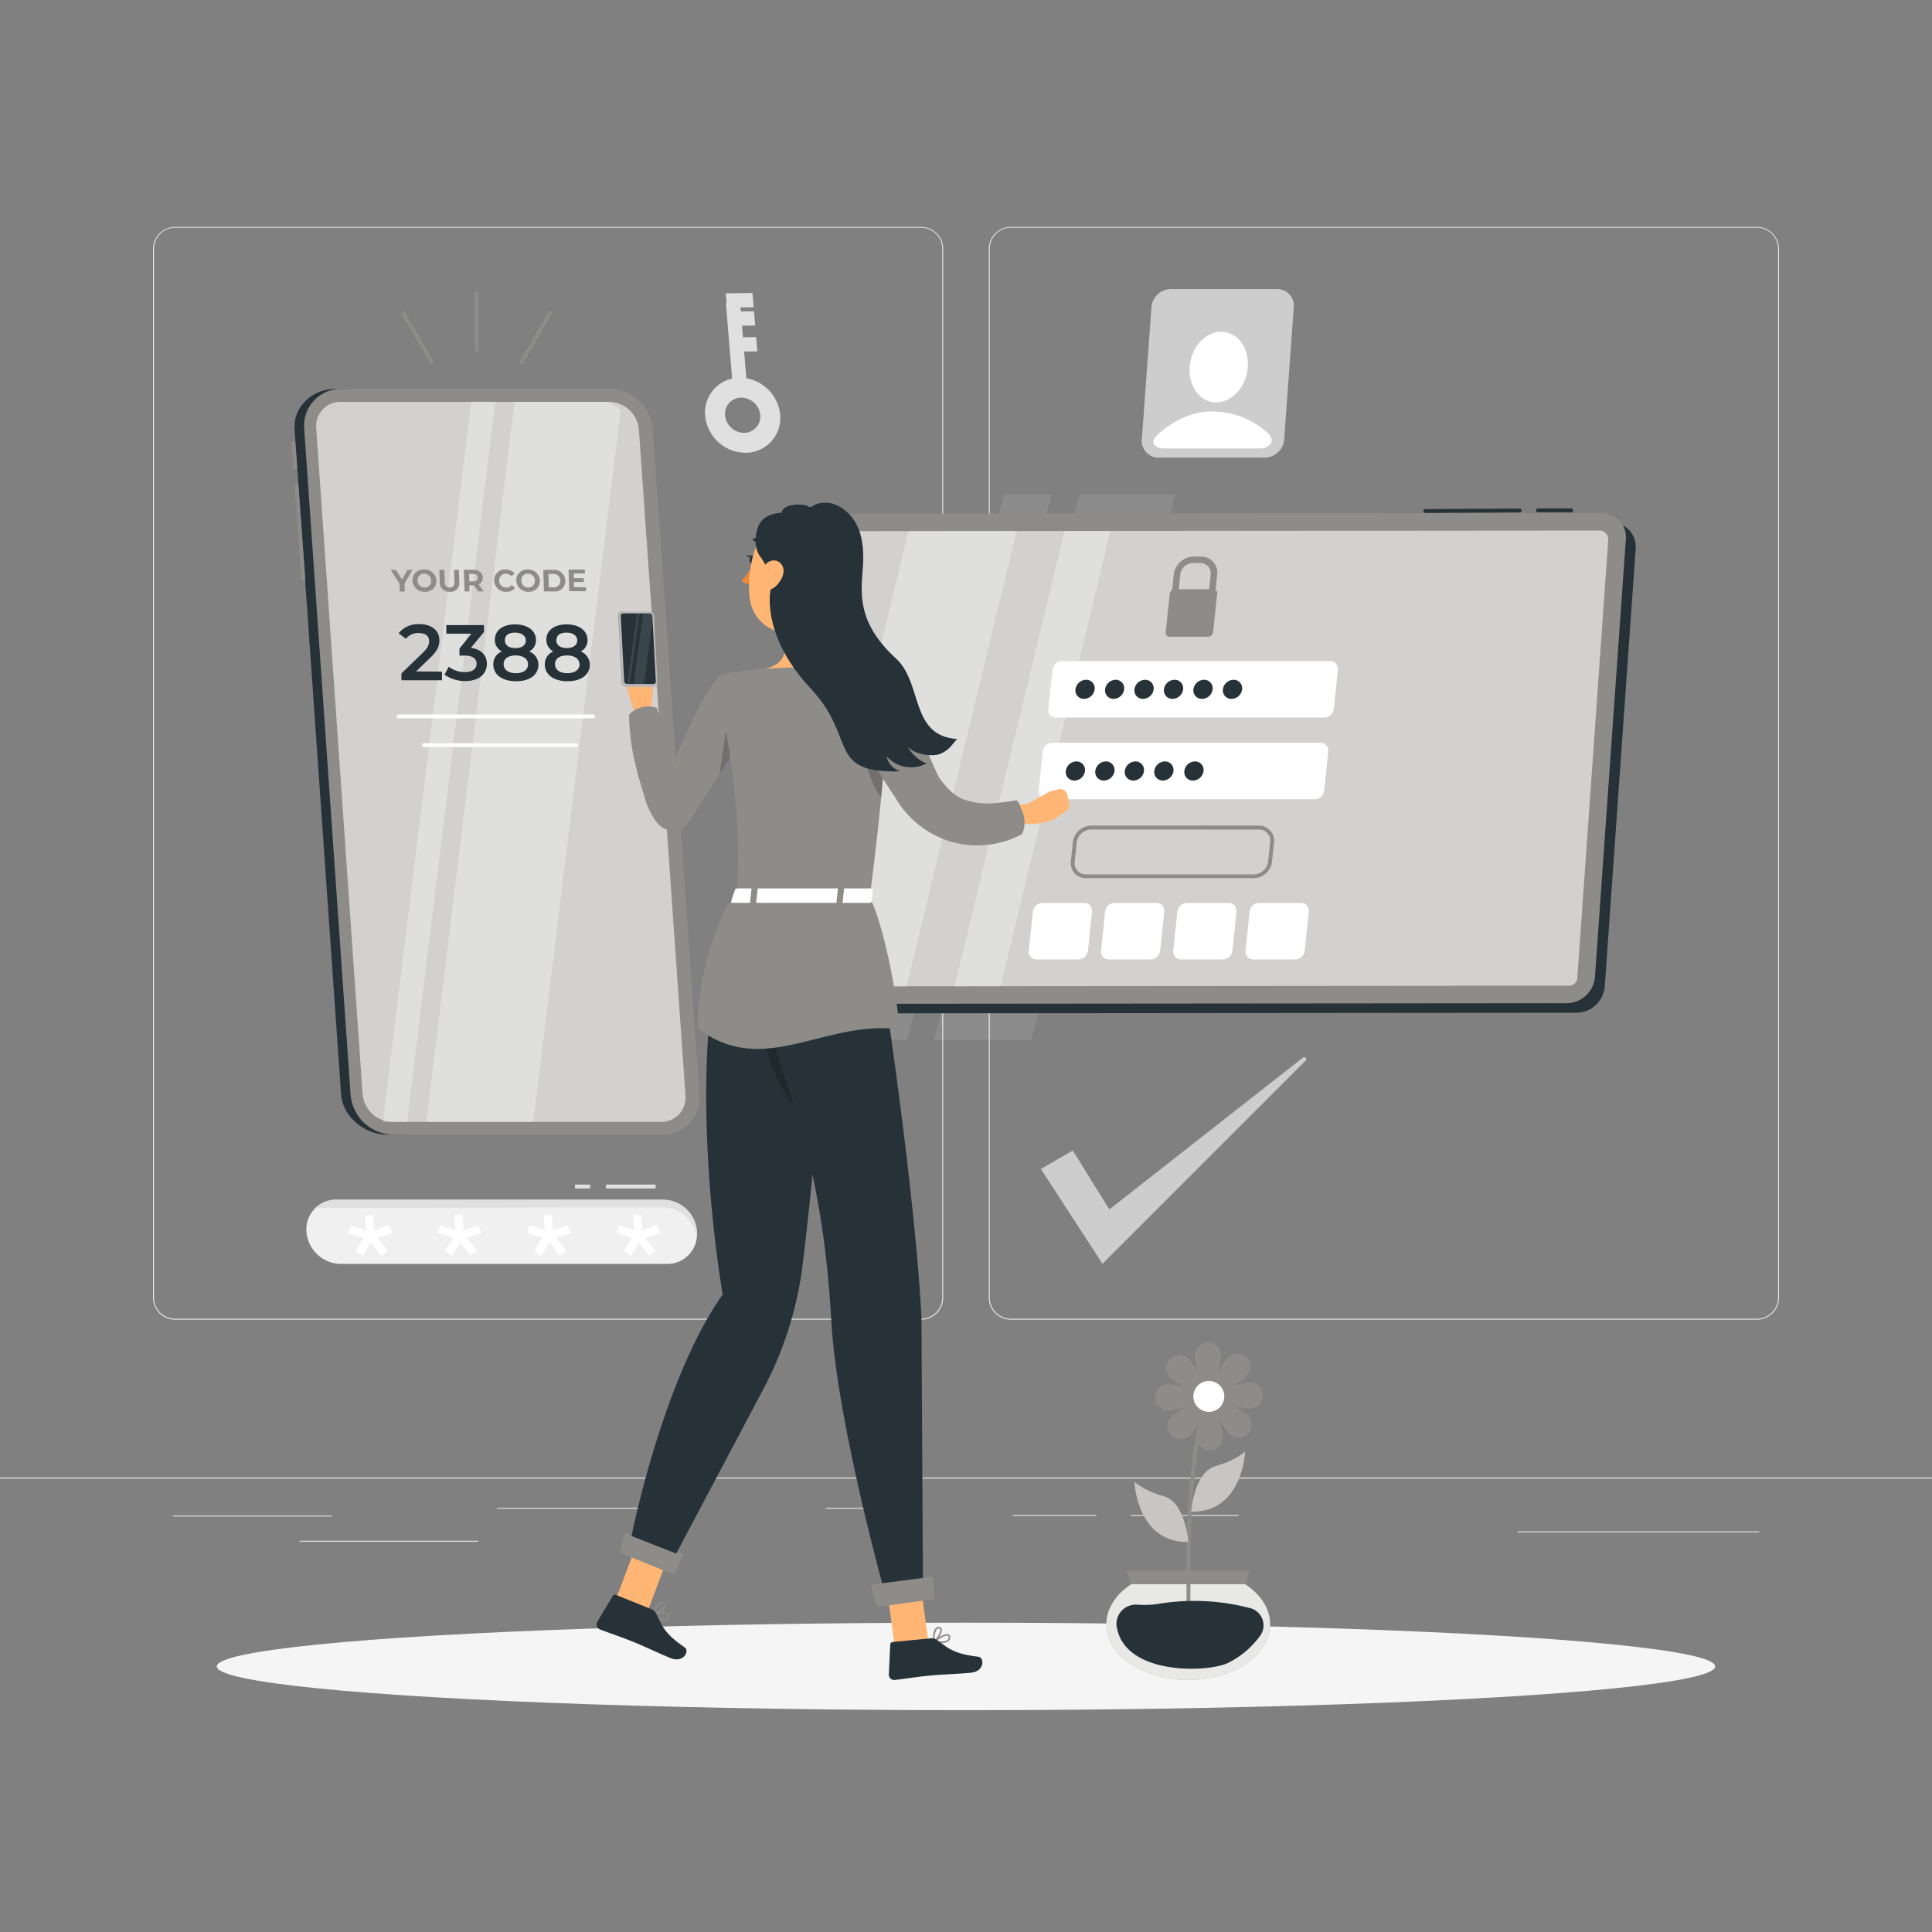 <svg xmlns="http://www.w3.org/2000/svg" viewBox="0 0 500 500"><rect x="0" y="0" width="500" height="500" fill="#808080" stroke="none"/><g id="freepik--background-complete--inject-18"><g id="freepik--Shadow--inject-214--inject-18"><ellipse id="freepik--path--inject-214--inject-18" cx="250" cy="431.27" rx="193.89" ry="11.32" style="fill:#f5f5f5"></ellipse></g><path d="M238.4,341.53H45.31a5.72,5.72,0,0,1-5.71-5.71V64.39a5.72,5.72,0,0,1,5.71-5.66H238.4a5.71,5.71,0,0,1,5.7,5.71h0V335.82A5.71,5.71,0,0,1,238.4,341.53ZM45.31,58.93a5.47,5.47,0,0,0-5.46,5.46V335.82a5.47,5.47,0,0,0,5.46,5.46H238.4a5.46,5.46,0,0,0,5.45-5.46V64.39a5.46,5.46,0,0,0-5.45-5.46Z" style="fill:#e6e6e6"></path><path d="M454.7,341.53H261.6a5.71,5.71,0,0,1-5.7-5.71V64.39a5.71,5.71,0,0,1,5.7-5.66H454.7a5.71,5.71,0,0,1,5.7,5.66V335.82A5.71,5.71,0,0,1,454.7,341.53ZM261.6,58.93a5.46,5.46,0,0,0-5.45,5.46V335.82a5.46,5.46,0,0,0,5.45,5.46H454.7a5.48,5.48,0,0,0,5.47-5.46V64.39a5.48,5.48,0,0,0-5.47-5.46Z" style="fill:#e6e6e6"></path><rect x="44.73" y="392.21" width="41.21" height="0.25" style="fill:#e0e0e0"></rect><rect x="128.61" y="390.21" width="41.33" height="0.25" style="fill:#e0e0e0"></rect><rect x="213.72" y="390.21" width="10" height="0.25" style="fill:#e0e0e0"></rect><rect x="77.52" y="398.75" width="46.25" height="0.25" style="fill:#e0e0e0"></rect><rect x="262.14" y="392.08" width="21.6" height="0.25" style="fill:#e0e0e0"></rect><rect x="292.64" y="392.08" width="27.93" height="0.25" style="fill:#e0e0e0"></rect><rect x="392.83" y="396.31" width="62.44" height="0.25" style="fill:#e0e0e0"></rect><rect y="382.4" width="500" height="0.25" style="fill:#ebebeb"></rect><path d="M334.83,79.48l-2.49,34.28a4.94,4.94,0,0,1-1.39,3.09,5,5,0,0,1-3.61,1.58H299.85a4.32,4.32,0,0,1-4.35-4.67L298,79.48a5.08,5.08,0,0,1,5-4.67h27.49A4.29,4.29,0,0,1,334.83,79.48Z" style="fill:#e0e0e0;opacity:0.8"></path><ellipse cx="315.39" cy="95" rx="9.22" ry="7.47" transform="translate(157.81 384.24) rotate(-78.18)" style="fill:#fff"></ellipse><path d="M326.38,116.07H301.22c-1.6,0-2.7-.77-2.74-1.84-.06-1.56,8.1-8.31,15.84-7.72h.18a21.23,21.23,0,0,1,12.95,5C331.19,114.45,327.66,116.07,326.38,116.07Z" style="fill:#fff"></path><path d="M193,117.18a10.6,10.6,0,0,1-10.51-9.59,9,9,0,0,1,8.91-9.84,10.6,10.6,0,0,1,10.51,9.59A9,9,0,0,1,193,117.18Zm-1.17-14.27a4.2,4.2,0,0,0-4.18,4.61,5,5,0,0,0,4.93,4.5,4.2,4.2,0,0,0,4.17-4.61A5,5,0,0,0,191.85,102.91Z" style="fill:#e0e0e0"></path><polygon points="193.5 102.16 189.82 102.21 187.86 78.49 191.55 78.45 193.5 102.16" style="fill:#e0e0e0"></polygon><polygon points="195.04 79.51 188.12 79.6 187.82 75.91 194.74 75.82 195.04 79.51" style="fill:#e0e0e0"></polygon><polygon points="195.44 84.25 188.93 84.33 188.63 80.64 195.13 80.56 195.44 84.25" style="fill:#e0e0e0"></polygon><polygon points="196 90.93 190.32 91 190.01 87.32 195.69 87.25 196 90.93" style="fill:#e0e0e0"></polygon><path d="M79.31,318.77a8.65,8.65,0,0,0,.11.89,9,9,0,0,0,2.73,5,8.85,8.85,0,0,0,6,2.43h84.49a7.6,7.6,0,0,0,7.72-7.4,9,9,0,0,0-8.88-9.17H87A7.62,7.62,0,0,0,79.31,318.77Z" style="fill:#f0f0f0"></path><path d="M180.39,319.66a5.29,5.29,0,0,1-.08.8,9,9,0,0,0-8.84-8l-89.85.14a7.7,7.7,0,0,1,5.4-2.14h84.49a8.82,8.82,0,0,1,8.88,9.17Z" style="fill:#e0e0e0"></path><path d="M165.93,314.48l.28,4,3.79-1.41.86,2L167,320.39l2.7,3.39L168,325.06l-2.63-3.52-2.1,3.52-1.87-1.28,2.19-3.39-4-1.27.57-2,4,1.36-.28-4Z" style="fill:#fff"></path><path d="M142.82,314.48l.29,4,3.78-1.41.86,2-3.87,1.27,2.71,3.39-1.75,1.28-2.63-3.52-2.1,3.52-1.87-1.28,2.19-3.39-4-1.27.58-2,4,1.36-.28-4Z" style="fill:#fff"></path><path d="M119.72,314.48l.28,4,3.79-1.41.86,2-3.87,1.27,2.7,3.39-1.75,1.28-2.63-3.52-2.1,3.52-1.87-1.28,2.19-3.39-4-1.27.58-2,4,1.36-.28-4Z" style="fill:#fff"></path><path d="M96.61,314.48l.28,4,3.79-1.41.86,2-3.87,1.27,2.7,3.39-1.74,1.28L96,321.54l-2.11,3.52L92,323.78l2.2-3.39-4-1.27.58-2,4,1.36-.28-4Z" style="fill:#fff"></path><polygon points="152.74 307.57 148.8 307.57 148.81 306.57 152.75 306.57 152.74 307.57" style="fill:#e0e0e0"></polygon><polygon points="169.67 307.57 156.82 307.57 156.84 306.57 169.69 306.57 169.67 307.57" style="fill:#e0e0e0"></polygon><g style="opacity:0.8"><path d="M269.38,302.53l15.94,24.53,52.56-52.56a.52.52,0,0,0-.69-.78L287.1,313l-9.46-15.25Z" style="fill:#e0e0e0"></path></g></g><g id="freepik--device-2--inject-18"><polygon points="259.86 127.95 222.12 269.11 234.81 269.11 272.13 127.95 259.86 127.95" style="fill:#fff;opacity:0.1;isolation:isolate"></polygon><polygon points="279.45 127.95 241.71 269.11 266.89 269.11 304.21 127.95 279.45 127.95" style="fill:#fff;opacity:0.1;isolation:isolate"></polygon><path d="M415.31,255.31l8-113.3a6.24,6.24,0,0,0-6.33-6.77l-197.74.17a7.42,7.42,0,0,0-7.29,6.78L204,255.5a6.25,6.25,0,0,0,6.34,6.77L408,262.1A7.41,7.41,0,0,0,415.31,255.31Z" style="fill:#263238"></path><path d="M412.77,252.84l8-113.3a6.23,6.23,0,0,0-6.33-6.77l-197.74.17a7.4,7.4,0,0,0-7.28,6.78l-8,113.31a6.24,6.24,0,0,0,6.33,6.77l197.73-.17A7.41,7.41,0,0,0,412.77,252.84Z" style="fill:#8E8C89"></path><path d="M407.53,254.52a2.2,2.2,0,0,1-1.49.58l-197.74.17a2.35,2.35,0,0,1-2.32-2.48l8-113.3a2.12,2.12,0,0,1,.68-1.44,2.15,2.15,0,0,1,1.49-.58l197.74-.17a2.35,2.35,0,0,1,2.32,2.48l-8,113.3A2.17,2.17,0,0,1,407.53,254.52Z" style="fill:#fff;opacity:0.6"></path><path d="M341.76,192.23H272.35a2.53,2.53,0,0,0-2.47,2.23l-1.07,10.15a2,2,0,0,0,2,2.24h69.41a2.55,2.55,0,0,0,2.48-2.24l1.06-10.15A2,2,0,0,0,341.76,192.23Z" style="fill:#fff"></path><path d="M280.61,233.68H269.78a2.55,2.55,0,0,0-2.48,2.24l-1.06,10.15a2,2,0,0,0,2,2.23h10.83a2.55,2.55,0,0,0,2.48-2.23l1.06-10.15A2,2,0,0,0,280.61,233.68Z" style="fill:#fff"></path><path d="M299.31,233.68H288.48a2.55,2.55,0,0,0-2.48,2.24l-1.06,10.15a2,2,0,0,0,2,2.23h10.83a2.55,2.55,0,0,0,2.48-2.23l1.06-10.15A2,2,0,0,0,299.31,233.68Z" style="fill:#fff"></path><path d="M318,233.68H307.18a2.55,2.55,0,0,0-2.48,2.24l-1.06,10.15a2,2,0,0,0,2,2.23h10.83a2.55,2.55,0,0,0,2.48-2.23L320,235.92A2,2,0,0,0,318,233.68Z" style="fill:#fff"></path><path d="M336.71,233.68H325.88a2.55,2.55,0,0,0-2.48,2.24l-1.06,10.15a2,2,0,0,0,2,2.23h10.83a2.55,2.55,0,0,0,2.48-2.23l1.06-10.15A2,2,0,0,0,336.71,233.68Z" style="fill:#fff"></path><path d="M324.47,227.27H281.06a3.86,3.86,0,0,1-3.92-4.35l.52-5a4.85,4.85,0,0,1,4.72-4.25h43.41a3.87,3.87,0,0,1,3.92,4.36l-.52,5A4.85,4.85,0,0,1,324.47,227.27Zm-42.09-12.59a3.85,3.85,0,0,0-3.73,3.36l-.52,5a2.87,2.87,0,0,0,2.93,3.25h43.41a3.84,3.84,0,0,0,3.73-3.35l.52-5a2.87,2.87,0,0,0-2.93-3.25Z" style="fill:#8E8C89"></path><path d="M344.26,171.09H274.85a2.55,2.55,0,0,0-2.47,2.24l-1.07,10.15a2,2,0,0,0,2,2.23h69.4a2.55,2.55,0,0,0,2.48-2.23l1.06-10.15A2,2,0,0,0,344.26,171.09Z" style="fill:#fff"></path><path d="M280.79,199.54a2.19,2.19,0,0,0-2.22-2.48,2.84,2.84,0,0,0-2.75,2.48,2.2,2.2,0,0,0,2.23,2.47A2.82,2.82,0,0,0,280.79,199.54Z" style="fill:#263238"></path><path d="M288.43,199.54a2.2,2.2,0,0,0-2.23-2.48,2.82,2.82,0,0,0-2.74,2.48,2.19,2.19,0,0,0,2.22,2.47A2.83,2.83,0,0,0,288.43,199.54Z" style="fill:#263238"></path><path d="M296.06,199.54a2.2,2.2,0,0,0-2.23-2.48,2.82,2.82,0,0,0-2.74,2.48,2.2,2.2,0,0,0,2.23,2.47A2.82,2.82,0,0,0,296.06,199.54Z" style="fill:#263238"></path><path d="M303.69,199.54a2.19,2.19,0,0,0-2.22-2.48,2.82,2.82,0,0,0-2.74,2.48A2.18,2.18,0,0,0,301,202,2.82,2.82,0,0,0,303.69,199.54Z" style="fill:#263238"></path><path d="M311.48,199.54a2.2,2.2,0,0,0-2.23-2.48,2.82,2.82,0,0,0-2.74,2.48,2.19,2.19,0,0,0,2.22,2.47A2.83,2.83,0,0,0,311.48,199.54Z" style="fill:#263238"></path><path d="M283.29,178.4a2.18,2.18,0,0,0-2.22-2.47,2.82,2.82,0,0,0-2.74,2.47,2.18,2.18,0,0,0,2.22,2.47A2.81,2.81,0,0,0,283.29,178.4Z" style="fill:#263238"></path><path d="M290.93,178.4a2.2,2.2,0,0,0-2.23-2.47A2.82,2.82,0,0,0,286,178.4a2.19,2.19,0,0,0,2.22,2.47A2.82,2.82,0,0,0,290.93,178.4Z" style="fill:#263238"></path><path d="M298.56,178.4a2.19,2.19,0,0,0-2.22-2.47,2.83,2.83,0,0,0-2.75,2.47,2.19,2.19,0,0,0,2.23,2.47A2.81,2.81,0,0,0,298.56,178.4Z" style="fill:#263238"></path><path d="M306.19,178.4a2.18,2.18,0,0,0-2.22-2.47,2.82,2.82,0,0,0-2.74,2.47,2.18,2.18,0,0,0,2.22,2.47A2.81,2.81,0,0,0,306.19,178.4Z" style="fill:#263238"></path><path d="M313.83,178.4a2.2,2.2,0,0,0-2.23-2.47,2.82,2.82,0,0,0-2.74,2.47,2.19,2.19,0,0,0,2.23,2.47A2.81,2.81,0,0,0,313.83,178.4Z" style="fill:#263238"></path><path d="M321.46,178.4a2.19,2.19,0,0,0-2.22-2.47,2.83,2.83,0,0,0-2.75,2.47,2.19,2.19,0,0,0,2.23,2.47A2.81,2.81,0,0,0,321.46,178.4Z" style="fill:#263238"></path><path d="M315,148.71l-.54,5.13a1,1,0,0,1-.93.83.73.73,0,0,1-.75-.83l.54-5.13a2.67,2.67,0,0,0-2.7-3h-1.85a3.44,3.44,0,0,0-3.33,3l-.47,4.76h-1.68l.47-4.76a5.33,5.33,0,0,1,5.19-4.67h1.84A4.14,4.14,0,0,1,315,148.71Z" style="fill:#8E8C89"></path><path d="M315,153.65l-1.05,10a1.31,1.31,0,0,1-1.27,1.14h-10a1,1,0,0,1-1-1.14l1.05-10a1.3,1.3,0,0,1,.64-1,1.24,1.24,0,0,1,.63-.17h10a1.09,1.09,0,0,1,.58.16A1,1,0,0,1,315,153.65Z" style="fill:#8E8C89"></path><path d="M368.87,132.75a.5.5,0,1,1,0-1l24.44-.14h0a.5.5,0,1,1,0,1l-24.43.14Z" style="fill:#263238"></path><path d="M398,132.58a.5.5,0,0,1,0-1l8.64,0h0a.5.5,0,0,1,.5.5.5.5,0,0,1-.5.5l-8.64,0Z" style="fill:#263238"></path><g style="opacity:0.3"><path d="M235.1,137.44h28L234.63,255.27H212.06a4.32,4.32,0,0,1-4.1-5.39Z" style="fill:#fff"></path><polygon points="275.5 137.44 287.37 137.44 258.93 255.27 247.06 255.27 275.5 137.44" style="fill:#fff"></polygon></g></g><g id="freepik--device-1--inject-18"><path d="M86.65,100.66h5.68A9.52,9.52,0,0,0,82.71,111l12.05,172.3a11.26,11.26,0,0,0,11.06,10.34h-5.67a11.27,11.27,0,0,1-11.07-10.34L77,111A9.52,9.52,0,0,1,86.65,100.66Z" style="fill:#8E8C89"></path><path d="M86.65,100.66h5.68A9.52,9.52,0,0,0,82.71,111l12.05,172.3a11.26,11.26,0,0,0,11.06,10.34h-5.67c-5.71,0-11.47-4.63-11.87-10.34L76.23,111C75.83,105.29,80.94,100.66,86.65,100.66Z" style="fill:#263238"></path><path d="M101.84,293.65h69.5A9.52,9.52,0,0,0,181,283.31L168.91,111a11.26,11.26,0,0,0-11.07-10.35H88.35A9.52,9.52,0,0,0,78.73,111l12,172.3A11.27,11.27,0,0,0,101.84,293.65Z" style="fill:#8E8C89"></path><g style="opacity:0.6"><path d="M157.66,104a7.84,7.84,0,0,1,7.69,7.2l12.05,172.3a6.27,6.27,0,0,1-6.37,6.85H101.54a7.85,7.85,0,0,1-7.7-7.2l-12-172.3A6.27,6.27,0,0,1,88.16,104Z" style="fill:#fff"></path></g><g style="opacity:0.3"><path d="M138,290.33H110.31L133.17,104h22.31a7,7,0,0,1,5.14,2.22Z" style="fill:#fff"></path><polygon points="105.34 290.33 99.1 290.33 121.96 103.98 128.2 103.98 105.34 290.33" style="fill:#fff"></polygon></g><path d="M153.52,185.9H103.18a.5.5,0,0,1-.5-.5.5.5,0,0,1,.5-.5h50.34a.51.51,0,0,1,.5.5A.5.5,0,0,1,153.52,185.9Z" style="fill:#fff"></path><path d="M149.1,193.35H109.67a.5.5,0,0,1-.5-.5.5.5,0,0,1,.5-.5H149.1a.5.5,0,0,1,.5.5A.5.5,0,0,1,149.1,193.35Z" style="fill:#fff"></path><path d="M104.68,151.08l.07,2h-1.29l-.07-2-2.29-3.59h1.37l1.58,2.48,1.4-2.48h1.27Z" style="fill:#8E8C89"></path><path d="M106.77,150.26a2.77,2.77,0,0,1,3-2.88,3,3,0,0,1,3.15,2.88,2.77,2.77,0,0,1-3,2.89A3,3,0,0,1,106.77,150.26Zm4.8,0a1.77,1.77,0,0,0-1.81-1.78,1.62,1.62,0,0,0-1.68,1.78,1.77,1.77,0,0,0,1.81,1.79A1.64,1.64,0,0,0,111.57,150.26Z" style="fill:#8E8C89"></path><path d="M113.81,150.6l-.1-3.13H115l.1,3.08c0,1.06.52,1.5,1.3,1.5s1.22-.44,1.19-1.5l-.11-3.08h1.27l.11,3.13a2.22,2.22,0,0,1-2.43,2.55A2.41,2.41,0,0,1,113.81,150.6Z" style="fill:#8E8C89"></path><path d="M123.78,153.06l-1.13-1.56h-1.19l.06,1.56h-1.29l-.2-5.59h2.42c1.49,0,2.45.78,2.49,2a1.73,1.73,0,0,1-1.09,1.76l1.32,1.8Zm-1.37-4.53h-1l.07,1.94h1c.79,0,1.17-.36,1.15-1S123.2,148.53,122.41,148.53Z" style="fill:#8E8C89"></path><path d="M127.9,150.26a2.74,2.74,0,0,1,2.92-2.88,3,3,0,0,1,2.33,1l-.8.76a1.87,1.87,0,0,0-1.43-.65,1.64,1.64,0,0,0-1.72,1.78,1.78,1.78,0,0,0,1.85,1.79,1.7,1.7,0,0,0,1.38-.66l.85.76a2.74,2.74,0,0,1-2.26,1A3,3,0,0,1,127.9,150.26Z" style="fill:#8E8C89"></path><path d="M133.62,150.26a2.77,2.77,0,0,1,2.95-2.88,3,3,0,0,1,3.15,2.88,2.77,2.77,0,0,1-2.95,2.89A3,3,0,0,1,133.62,150.26Zm4.79,0a1.76,1.76,0,0,0-1.8-1.78,1.62,1.62,0,0,0-1.68,1.78,1.76,1.76,0,0,0,1.8,1.79A1.63,1.63,0,0,0,138.41,150.26Z" style="fill:#8E8C89"></path><path d="M140.6,147.47h2.53a2.89,2.89,0,0,1,3.17,2.79,2.67,2.67,0,0,1-3,2.8h-2.54Zm2.63,4.53a1.61,1.61,0,0,0,1.77-1.74,1.74,1.74,0,0,0-1.89-1.73h-1.18l.12,3.47Z" style="fill:#8E8C89"></path><path d="M151.66,152l0,1h-4.32l-.2-5.59h4.22l0,1H148.5l0,1.21h2.59l0,1h-2.59l0,1.29Z" style="fill:#8E8C89"></path><path d="M114.38,173.81l0,2.24H103.89l0-1.77,5.58-5.39c1.36-1.33,1.59-2.16,1.58-3,0-1.3-.94-2.06-2.69-2.06a4,4,0,0,0-3.32,1.49l-1.88-1.43a6.46,6.46,0,0,1,5.38-2.36c3.1,0,5.13,1.57,5.17,4.1,0,1.38-.34,2.65-2.28,4.51l-3.75,3.63Z" style="fill:#263238"></path><path d="M126,171.77c0,2.4-1.74,4.48-5.57,4.48a9.13,9.13,0,0,1-5.4-1.65l1.11-2.06a6.77,6.77,0,0,0,4.21,1.41c1.89,0,3-.84,3-2.16s-1-2.13-3.14-2.13h-1.3l0-1.81L122,164h-6.49l0-2.22h9.74l0,1.78-3.4,4.12C124.58,168,126,169.62,126,171.77Z" style="fill:#263238"></path><path d="M139.34,172c0,2.65-2.23,4.3-5.78,4.3s-5.85-1.65-5.89-4.3a3.51,3.51,0,0,1,2.22-3.41,3.34,3.34,0,0,1-1.83-3c0-2.45,2.08-4,5.24-4s5.37,1.53,5.41,4a3.17,3.17,0,0,1-1.76,3A3.69,3.69,0,0,1,139.34,172Zm-2.68-.08c0-1.41-1.26-2.29-3.22-2.29s-3.13.88-3.1,2.29,1.22,2.3,3.18,2.3S136.69,173.32,136.66,171.87Zm-6-6.2c0,1.22,1,2,2.73,2s2.72-.78,2.69-2-1.13-2-2.77-2S130.66,164.38,130.68,165.67Z" style="fill:#263238"></path><path d="M152.64,172c0,2.65-2.23,4.3-5.78,4.3S141,174.6,141,172a3.52,3.52,0,0,1,2.22-3.41,3.31,3.31,0,0,1-1.82-3c-.05-2.45,2.07-4,5.23-4s5.37,1.53,5.41,4a3.17,3.17,0,0,1-1.76,3A3.69,3.69,0,0,1,152.64,172Zm-2.68-.08c0-1.41-1.26-2.29-3.22-2.29s-3.13.88-3.1,2.29,1.22,2.3,3.18,2.3S150,173.32,150,171.87Zm-6-6.2c0,1.22,1.05,2,2.73,2s2.72-.78,2.7-2-1.14-2-2.77-2S144,164.38,144,165.67Z" style="fill:#263238"></path><path d="M78.49,150.31a.5.5,0,0,1-.5-.47l-1.77-24.17a.5.5,0,0,1,.46-.53.51.51,0,0,1,.54.46L79,149.77a.5.5,0,0,1-.46.54Z" style="fill:#8E8C89"></path><path d="M76.38,121.5a.5.5,0,0,1-.5-.46l-.47-6.38a.5.5,0,0,1,1-.07l.47,6.38a.5.5,0,0,1-.46.53Z" style="fill:#8E8C89"></path><path d="M123.37,91.09a.5.5,0,0,1-.5-.5V75.88a.5.5,0,0,1,1,0V90.59A.5.5,0,0,1,123.37,91.09Z" style="fill:#8E8C89"></path><path d="M111.72,94.21a.5.5,0,0,1-.43-.25l-7.36-12.74a.5.5,0,0,1,.87-.5l7.35,12.74a.49.49,0,0,1-.18.68A.55.55,0,0,1,111.72,94.21Z" style="fill:#8E8C89"></path><path d="M135,94.21a.54.54,0,0,1-.25-.06.51.51,0,0,1-.18-.69l7.35-12.74a.5.5,0,0,1,.87.5L135.45,94A.5.5,0,0,1,135,94.21Z" style="fill:#8E8C89"></path></g><g id="freepik--Plant--inject-18"><path d="M307.33,413.87a212.77,212.77,0,0,1,6.08-62.23l1,.24a212.13,212.13,0,0,0-6.06,61.94Z" style="fill:#8E8C89"></path><path d="M309.22,350.9c0,1.86,1.72,8.47,3.59,8.42s3.22-6.72,3.17-8.59a3.38,3.38,0,1,0-6.76.17Z" style="fill:#8E8C89"></path><path d="M316.49,371.89c0-1.87-1.72-8.47-3.58-8.43s-3.22,6.72-3.18,8.59a3.38,3.38,0,1,0,6.76-.16Z" style="fill:#8E8C89"></path><path d="M302.36,365c1.87,0,8.47-1.72,8.42-3.59s-6.71-3.22-8.58-3.17a3.38,3.38,0,1,0,.16,6.76Z" style="fill:#8E8C89"></path><path d="M323.35,357.76c-1.86,0-8.47,1.72-8.42,3.58s6.72,3.22,8.59,3.18a3.38,3.38,0,0,0-.17-6.76Z" style="fill:#8E8C89"></path><path d="M302.86,356.54c1.36,1.29,7.21,4.78,8.5,3.42s-2.48-7-3.83-8.31a3.38,3.38,0,1,0-4.67,4.89Z" style="fill:#8E8C89"></path><path d="M322.85,366.24c-1.35-1.29-7.2-4.77-8.49-3.42s2.47,7,3.82,8.32a3.38,3.38,0,1,0,4.67-4.9Z" style="fill:#8E8C89"></path><path d="M308,371.39c1.29-1.36,4.77-7.21,3.42-8.5s-7,2.48-8.32,3.83a3.38,3.38,0,0,0,4.9,4.67Z" style="fill:#8E8C89"></path><path d="M317.71,351.4c-1.29,1.35-4.78,7.2-3.42,8.49s7-2.47,8.31-3.82a3.38,3.38,0,1,0-4.89-4.67Z" style="fill:#8E8C89"></path><path d="M308.85,361.49a4,4,0,1,0,3.91-4.1A4,4,0,0,0,308.85,361.49Z" style="fill:#fff"></path><path d="M308.28,391.25s.69-10.21,6.3-11.82,7.66-3.81,7.66-3.81S321.67,391.45,308.28,391.25Z" style="fill:#8E8C89"></path><path d="M308.28,391.25s.69-10.21,6.3-11.82,7.66-3.81,7.66-3.81S321.67,391.45,308.28,391.25Z" style="fill:#fff;opacity:0.5"></path><path d="M307.54,399.07s-.69-10.21-6.3-11.83-7.66-3.8-7.66-3.8S294.15,399.27,307.54,399.07Z" style="fill:#8E8C89"></path><path d="M307.54,399.07s-.69-10.21-6.3-11.83-7.66-3.8-7.66-3.8S294.15,399.27,307.54,399.07Z" style="fill:#fff;opacity:0.5"></path><path d="M328.7,420.34c0,8-9.49,14.42-21.19,14.42s-21.19-6.45-21.19-14.42c0-4,2.43-7.68,6.36-10.29a24.1,24.1,0,0,1,8.12-3.38h13.42a24.17,24.17,0,0,1,8.31,3.51C326.35,412.79,328.7,416.37,328.7,420.34Z" style="fill:#8E8C89"></path><path d="M314.22,406.67a24.17,24.17,0,0,1,8.31,3.51c3.82,2.61,6.17,6.19,6.17,10.16,0,8-9.49,14.42-21.19,14.42s-21.19-6.45-21.19-14.42c0-4,2.43-7.68,6.36-10.29a24.1,24.1,0,0,1,8.12-3.38Z" style="fill:#fff;opacity:0.8"></path><rect x="307.07" y="407.97" width="1" height="7.13" style="fill:#8E8C89"></rect><polygon points="323.46 406.45 322.34 409.95 322.32 409.99 292.69 409.99 292.63 409.8 291.56 406.45 323.46 406.45" style="fill:#8E8C89"></polygon><path d="M326.2,423.24a23,23,0,0,1-8.14,7c-5.09,2.7-26.5,3.39-28.95-8.75,0-.17-.09-.34-.12-.51a5,5,0,0,1,5.46-5.68,24.74,24.74,0,0,0,6.07-.34,57.07,57.07,0,0,1,23.05,1.23A4.61,4.61,0,0,1,326.2,423.24Z" style="fill:#263238"></path></g><g id="freepik--Character--inject-18"><path d="M172.51,419.2a1.2,1.2,0,0,0,.74-.88.69.69,0,0,0-.16-.69c-.77-.8-3.9-.23-4.25-.16a.19.19,0,0,0-.17.15.21.21,0,0,0,.08.21,11,11,0,0,0,2,1.16A2.6,2.6,0,0,0,172.51,419.2Zm.28-1.29a.31.31,0,0,1,.06.31.78.78,0,0,1-.48.59c-.57.21-1.66-.18-3-1C170.67,417.59,172.38,417.48,172.79,417.91Z" style="fill:#8E8C89"></path><path d="M168.9,417.87c1-.12,3.16-1.25,3.35-2.23a.7.7,0,0,0-.42-.79,1.12,1.12,0,0,0-.93-.07c-1.2.41-2.18,2.71-2.22,2.81a.24.24,0,0,0,0,.2.22.22,0,0,0,.09.07Zm2.72-2.66c.24.13.25.26.23.35-.12.6-1.59,1.53-2.62,1.82.37-.75,1.09-2,1.81-2.22a.66.66,0,0,1,.5,0Z" style="fill:#8E8C89"></path><polygon points="159.41 413.84 167.55 417.13 174.66 398.32 166.51 395.03 159.41 413.84" style="fill:#ffb573"></polygon><path d="M168.58,416.46l-9.14-3.69a.7.7,0,0,0-.88.28l-4,6.7a1.38,1.38,0,0,0,.71,1.95c3.22,1.24,4.83,1.67,8.85,3.3,2.48,1,6,2.71,9.4,4.1s5-1.87,3.69-2.75c-5.81-3.93-6-6.2-7.45-8.84A2.32,2.32,0,0,0,168.58,416.46Z" style="fill:#263238"></path><polygon points="174.55 407.55 160.41 401.83 161.71 396.65 176.88 402.2 174.55 407.55" style="fill:#8E8C89"></polygon><path d="M188.71,189.83c-2.87,8.31-11.36,27.87-17.91,19.72a19.19,19.19,0,0,1-2.86-4.76c-2.77-6.85-3.46-17.95-3.81-20.38l-2.23-7.61a1.39,1.39,0,0,1-.06-.4l0-4.35c0-1.76,1.42-2.81,3.34-2.65,0,0,3.1-.36,3.1,1.49l.6,6.53h0c.31,2.27-.59,5.43-.06,7.51,2,7.83,4.75,8.19,6.48,16.27,2.41-5.83,6.72-15.92,6.72-15.92C184.88,185.64,189.65,187.1,188.71,189.83Z" style="fill:#ffb573"></path><path d="M178.45,212.53a5.15,5.15,0,0,1-8.47.29,18.87,18.87,0,0,1-2.76-5.19c-2.6-8.53-4.21-13.81-4.43-22.72A7,7,0,0,1,170,183.2l4.26,14.43s8.67-21.55,12.18-22.32c4.13-.91,5.85,2.78,7.6,7.32C195.3,185.89,184.1,203.82,178.45,212.53Z" style="fill:#8E8C89"></path><path d="M213.48,153.74c-1,5-3.18,15.92.32,19.26,0,0-1.37,5.07-10.66,5.07-10.23,0-4.89-5.07-4.89-5.07,5.58-1.33,5.43-5.47,4.46-9.36Z" style="fill:#ffb573"></path><path d="M197.85,142a.58.58,0,0,0,.18,0,.41.41,0,0,0,.17-.54,3.92,3.92,0,0,0-2.89-2.21.39.39,0,0,0-.44.35.39.39,0,0,0,.35.44h0a3.17,3.17,0,0,1,2.27,1.78A.4.4,0,0,0,197.85,142Z" style="fill:#263238"></path><path d="M194.8,146.32a18.08,18.08,0,0,1-2.94,4,2.94,2.94,0,0,0,2.35.75Z" style="fill:#ed893e"></path><path d="M195.6,144.86c.15.66-.09,1.28-.52,1.37s-.91-.37-1.05-1,.09-1.28.53-1.38S195.46,144.19,195.6,144.86Z" style="fill:#263238"></path><path d="M194.76,143.82l-1.7-.12S194.15,144.77,194.76,143.82Z" style="fill:#263238"></path><path d="M160,169.05v0Z" style="fill:#ffb573"></path><path d="M188.35,185.57c1.77-1.63,3-1.14,3.78.15.81,3.74-4,11.58-5.89,14.55Z" style="opacity:0.2"></path><path d="M229.3,190.5c-.23,4.12-.62,9.31-1.25,15.84-.66,6.89-1.6,15.26-2.89,25.43-13.59,0-27.82-.21-34.43-.21.56-13.51.76-27.2-5.3-54.08a2.55,2.55,0,0,1,2-3.07A97.27,97.27,0,0,1,199.38,173a108.94,108.94,0,0,1,15.55,0c6.67.61,14.25,2.16,14.25,2.16S230,177.64,229.3,190.5Z" style="fill:#8E8C89"></path><path d="M229.3,190.5c-.23,4.12-.62,9.31-1.25,15.84-3.66-4.24-7.12-18.84-6-23.83a32.8,32.8,0,0,1,7.11,7.2A7.33,7.33,0,0,1,229.3,190.5Z" style="opacity:0.2"></path><path d="M264.59,208.8l7-3.92,1.3,7.13s-5.9,2.27-9,.68Z" style="fill:#ffb573"></path><path d="M276.22,205.69l.49,2.33a1.86,1.86,0,0,1-.77,1.9L272.86,212l-1.3-7.13,2.41-.6A1.84,1.84,0,0,1,276.22,205.69Z" style="fill:#ffb573"></path><path d="M222.6,183.42c2.23,4.54,10.41,21.69,14,25.65l.71.74.35.37c.12.12.22.23.41.4a12.11,12.11,0,0,0,2.12,1.61,16.83,16.83,0,0,0,4.36,1.76,30.73,30.73,0,0,0,8.18.77,60,60,0,0,0,15.1-2.56L267,208c-2.31.2-4.73.34-7.07.38a56.93,56.93,0,0,1-6.95-.22,26.56,26.56,0,0,1-6.3-1.23,9.13,9.13,0,0,1-2.32-1.17,4.57,4.57,0,0,1-.75-.66,2.56,2.56,0,0,1-.22-.26l-.26-.31-.53-.62c-2.76-3.46-10.05-20.14-12.24-24.31Z" style="fill:#ffb573"></path><path d="M264.48,215.9a24.67,24.67,0,0,1-18.75,1.82,25.08,25.08,0,0,1-14.09-11.42c-3.61-5.31-13.22-20.33-12-24.21,1.43-4.64,4.47-7.52,9.55-6.27,3.57.86,10.38,18.2,13.68,25.13,1.29,1.93,3.77,5,6.54,5.94,4.89,1.69,8.49,1,13.61.23.94.56.87,1.43,1.34,2.4A7.26,7.26,0,0,1,264.48,215.9Z" style="fill:#8E8C89"></path><path d="M218.52,145.73c-1.53,8.22-2,11.73-6.72,15.47-7.08,5.62-16.85,1.94-17.8-6.58-.86-7.67,1.79-19.83,10.31-22.12A11.41,11.41,0,0,1,218.52,145.73Z" style="fill:#ffb573"></path><path d="M247.7,191.24c-1.57,1.79-2.06,2.83-4.25,3.8s-6.93.12-8.44-1.73c.49,1.44,3.35,4,4.85,4.23a8.49,8.49,0,0,1-10.46-1.84,5.41,5.41,0,0,0,3.56,3.91c-19.16.5-11.09-8.52-23.09-21.35-13.28-14.2-10.4-25.94-10.4-25.94a13.54,13.54,0,0,0-2.61-8.14c-1.92-2.46-1.36-5.78-.75-7.64.89-2.73,3.6-3.69,6.2-3.85.46-2.69,6-2.2,6.67-1.75s.75.36,1.36,0c1.35-.87,4.75-1.77,8.39,1.17,2.22,1.8,4.6,5,4.68,11.88.08,7.13-3.33,15.6,8.47,26.43C238.83,176.78,235.5,190.49,247.7,191.24Z" style="fill:#263238"></path><path d="M197.89,146.35a6.28,6.28,0,0,0-1.08,4.54c.34,2.11,2.39,2.25,3.88.9s2.79-3.79,1.69-5.54S199.05,144.75,197.89,146.35Z" style="fill:#ffb573"></path><path d="M216.45,231.76s-4.09,57.41-8.69,95.27a93.2,93.2,0,0,1-10.22,32.48L175,402.07l-11.56-4.55s8-40.45,23.59-62.51c0,0-11.66-65.93,3.6-103.45Z" style="fill:#263238"></path><path d="M200.73,245.67s3.44,26,5.32,41.47C199,277.84,193.53,264.86,200.73,245.67Z" style="opacity:0.2"></path><path d="M245.64,424.59a1.15,1.15,0,0,0,.24-1.12.69.69,0,0,0-.47-.53c-1.07-.36-3.56,1.59-3.84,1.81a.22.22,0,0,0-.07.22.21.21,0,0,0,.17.14,10.46,10.46,0,0,0,2.35.09A2.57,2.57,0,0,0,245.64,424.59Zm-.37-1.26a.28.28,0,0,1,.2.24.75.75,0,0,1-.14.74c-.4.45-1.54.61-3.1.45C243.25,424,244.71,423.13,245.27,423.33Z" style="fill:#8E8C89"></path><path d="M241.82,425.08c.79-.55,2.2-2.56,1.9-3.51a.72.72,0,0,0-.75-.51,1.11,1.11,0,0,0-.85.36c-.87.92-.64,3.4-.63,3.51a.24.24,0,0,0,.12.17.22.22,0,0,0,.11,0A.17.17,0,0,0,241.82,425.08Zm1.14-3.61c.27,0,.34.12.37.21.17.59-.68,2.08-1.45,2.81a4.64,4.64,0,0,1,.54-2.79.67.67,0,0,1,.44-.22Z" style="fill:#8E8C89"></path><polygon points="231.52 425.89 240.28 425.05 237.6 405.15 228.84 406 231.52 425.89" style="fill:#ffb573"></polygon><path d="M240.87,424l-9.84.95a.69.69,0,0,0-.64.66l-.36,7.77a1.4,1.4,0,0,0,1.56,1.39c3.42-.38,5-.74,9.38-1.16,2.66-.26,6.58-.36,10.26-.71s3.51-3.95,2-4.13c-7-.79-8.29-2.69-10.79-4.38A2.39,2.39,0,0,0,240.87,424Z" style="fill:#263238"></path><path d="M225.11,231.75s11.21,68.51,13.36,109.09l.41,72.7-9.07,1.77s-13.13-46.38-14.65-73.19c-4-71.12-27.17-71.24-13.23-110.5Z" style="fill:#263238"></path><polygon points="241.89 413.84 226.88 415.89 225.35 410.13 241.4 408.04 241.89 413.84" style="fill:#8E8C89"></polygon><path d="M160,169.12h0v-.05S160,169.1,160,169.12Z" style="fill:#ffb573"></path><path d="M161,158.25h.57a1,1,0,0,0-1,1.05l.92,17.41a1.11,1.11,0,0,0,1.1,1H162a1.12,1.12,0,0,1-1.1-1L160,159.3A1,1,0,0,1,161,158.25Z" style="fill:#8E8C89"></path><path d="M161,158.25h.57a1,1,0,0,0-1,1.05l.92,17.41a1.11,1.11,0,0,0,1.1,1H162a1.12,1.12,0,0,1-1.1-1L160,159.3A1,1,0,0,1,161,158.25Z" style="fill:#fff;opacity:0.1"></path><path d="M162.15,177.76h7a1,1,0,0,0,1-1l-.91-17.41a1.12,1.12,0,0,0-1.1-1.05h-7a1,1,0,0,0-1,1.05l.91,17.41A1.12,1.12,0,0,0,162.15,177.76Z" style="fill:#8E8C89"></path><path d="M162.15,177.76h7a1,1,0,0,0,1-1l-.91-17.41a1.12,1.12,0,0,0-1.1-1.05h-7a1,1,0,0,0-1,1.05l.91,17.41A1.12,1.12,0,0,0,162.15,177.76Z" style="fill:#fff;opacity:0.4"></path><path d="M169.73,176.35a.65.65,0,0,1-.17.48.67.67,0,0,1-.47.19h-6.81a.75.75,0,0,1-.74-.71l-.89-16.89a.61.61,0,0,1,.17-.47.63.63,0,0,1,.47-.2h6.81a.75.75,0,0,1,.74.71l.06,1.21Z" style="fill:#263238"></path><g style="opacity:0.1"><path d="M168.9,160.67,166.64,177h-2.71l2.56-18.27h1.61a.75.75,0,0,1,.74.71Z" style="fill:#fff"></path><polygon points="162.95 177.02 162.34 177.02 164.9 158.75 165.51 158.75 162.95 177.02" style="fill:#fff"></polygon></g><path d="M188.52,233.7a74,74,0,0,0-8,32.35c17,13.19,32.83-2.26,52.29.35-.68-8.79-3.67-25-7.21-33.12C212.71,233.83,200.67,232.54,188.52,233.7Z" style="fill:#8E8C89"></path><path d="M190.29,230.13s-1.37,3.53-1,3.53H225c.31,0,.56-.15.58-.35l.31-3c0-.21-.25-.39-.58-.39H190.85A.63.63,0,0,0,190.29,230.13Z" style="fill:#fff"></path><path d="M195.32,234h-.92c-.19,0-.33-.1-.32-.22l.44-4c0-.12.17-.21.35-.21h.93c.18,0,.32.09.31.21l-.43,4A.35.35,0,0,1,195.32,234Z" style="fill:#8E8C89"></path><path d="M217.68,234h-.92c-.18,0-.32-.1-.31-.22l.43-4c0-.12.17-.21.36-.21h.92c.18,0,.32.09.31.21l-.43,4C218,233.86,217.87,234,217.68,234Z" style="fill:#8E8C89"></path></g></svg>